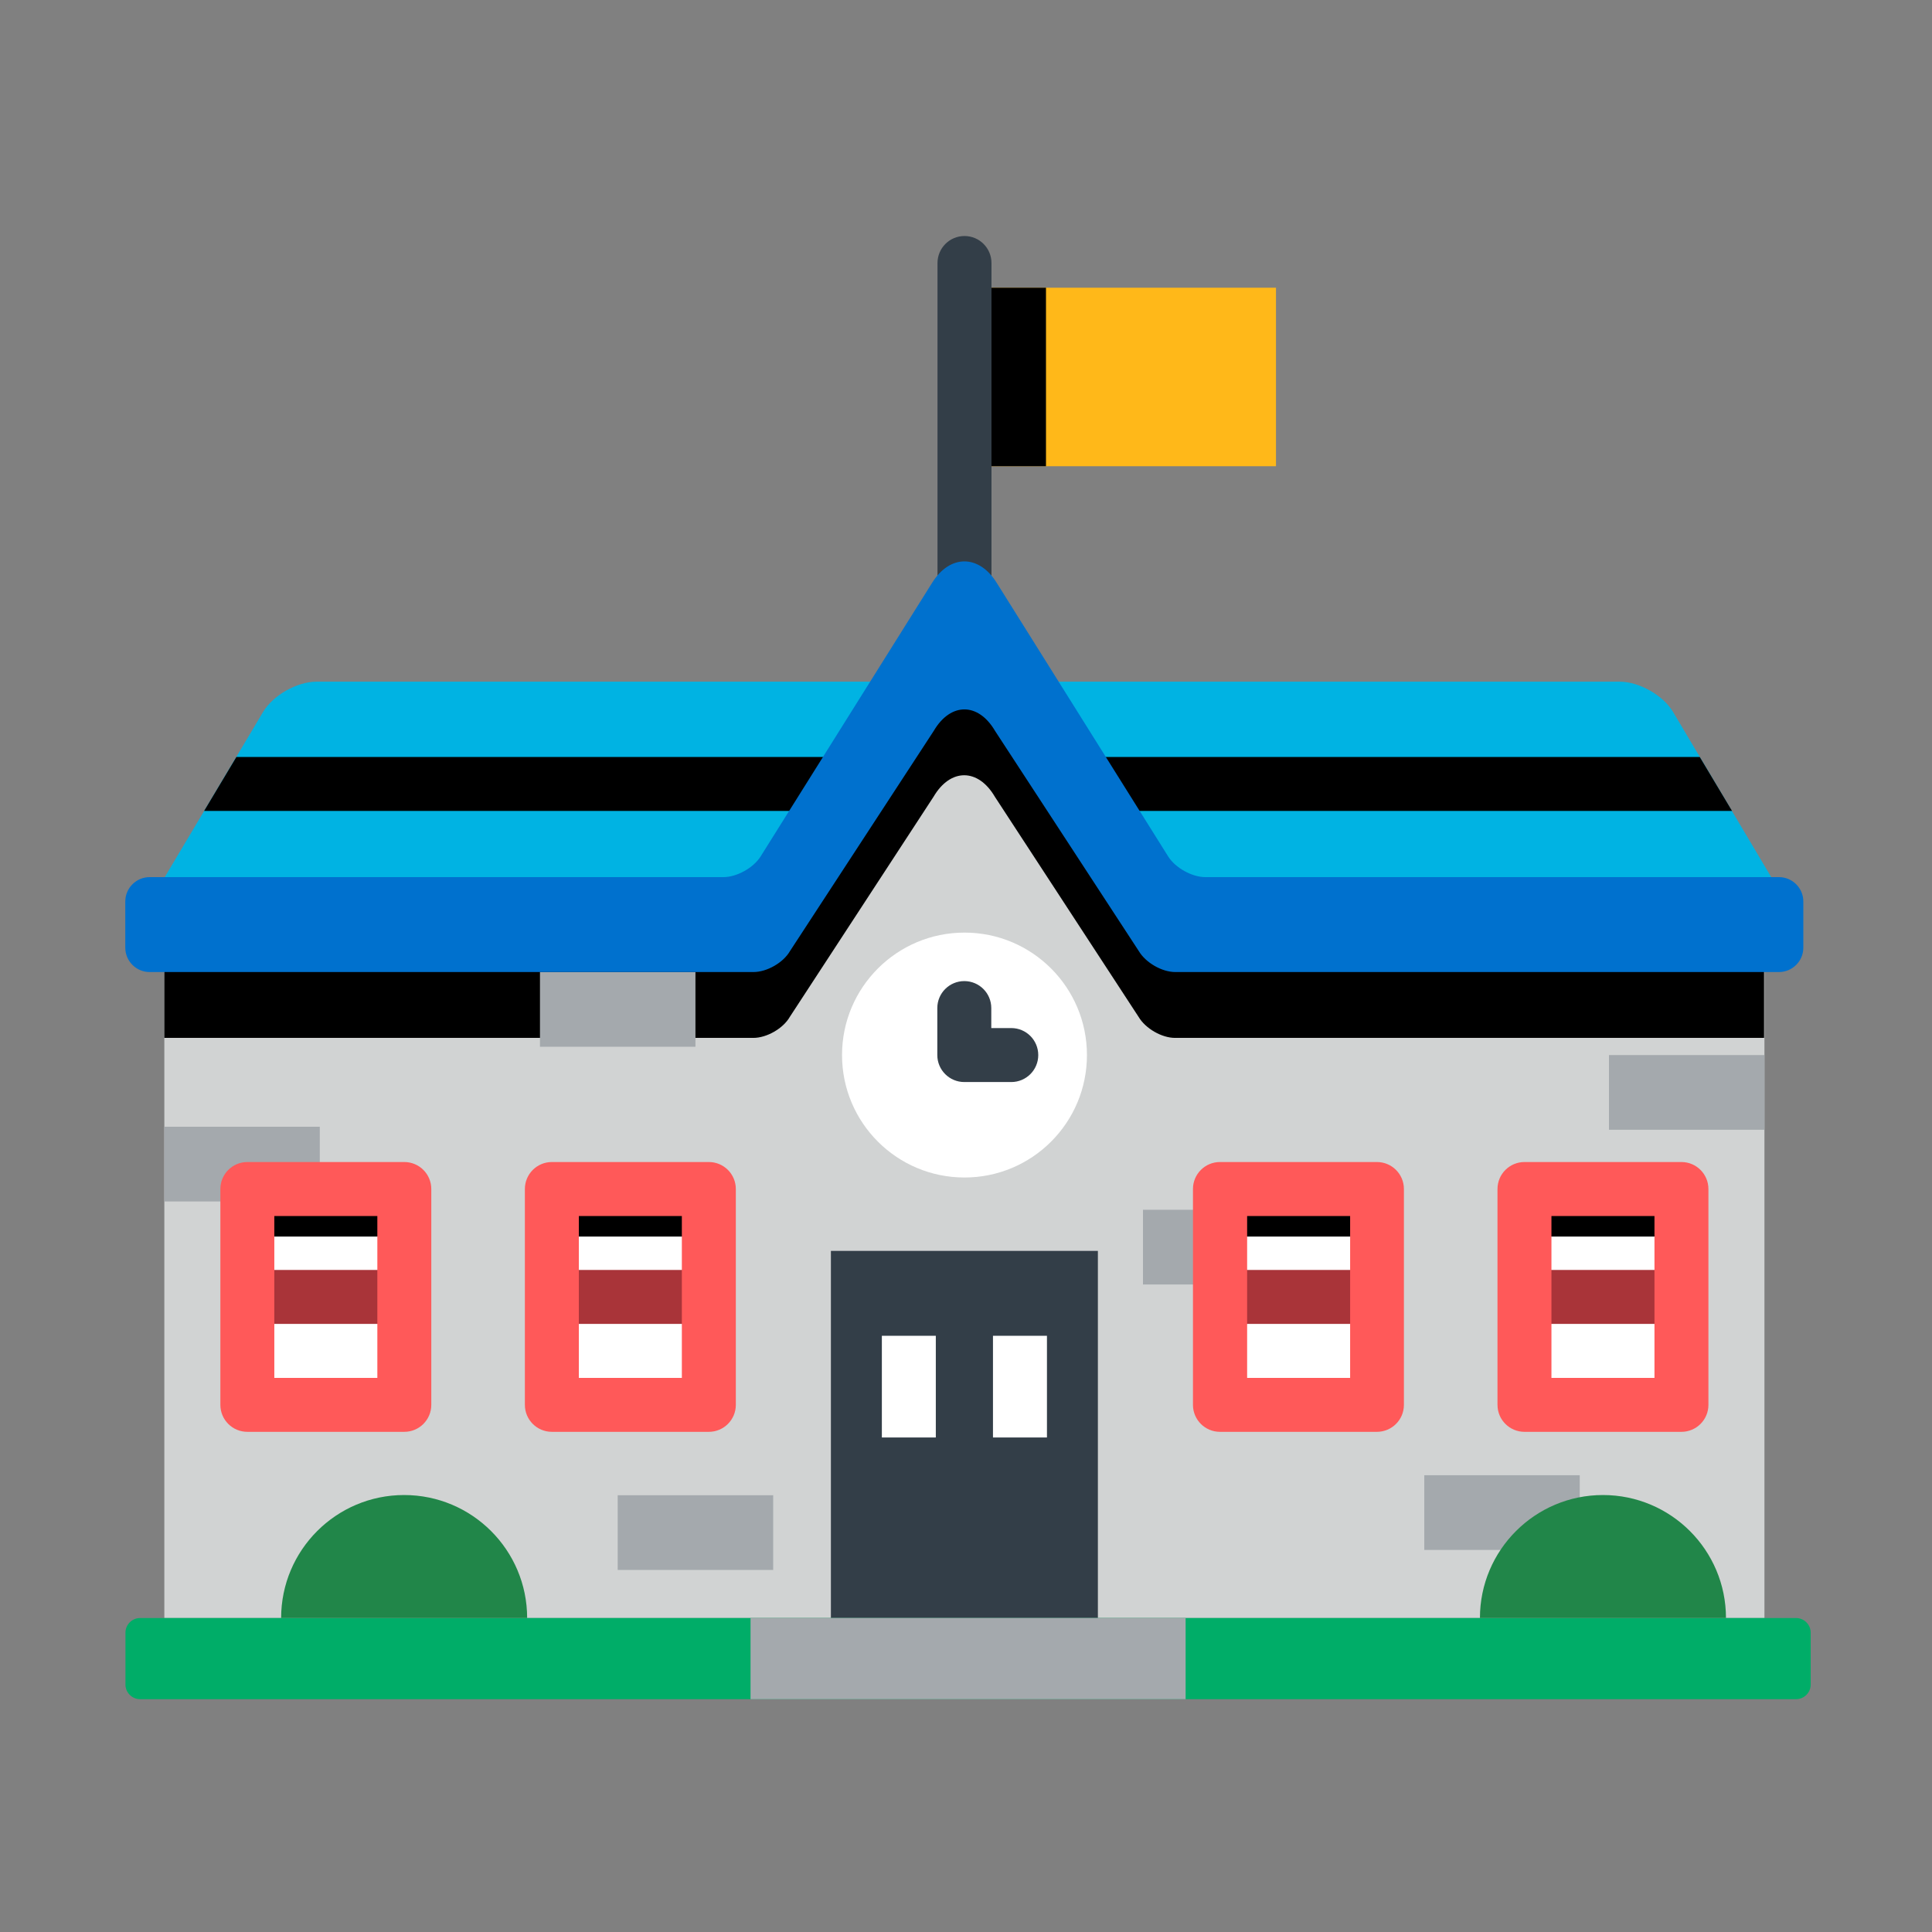 <?xml version="1.0" encoding="UTF-8"?>
<svg xmlns="http://www.w3.org/2000/svg" xmlns:xlink="http://www.w3.org/1999/xlink" width="80px" height="80px" viewBox="0 0 80 80" version="1.1">
<rect x="0" y="0" width="80" height="80" fill="#808080" stroke="none"/>
<g id="surface1">
<path style=" stroke:none;fill-rule:nonzero;fill:rgb(0%,70.196%,89.02%);fill-opacity:1;" d="M 69.281 29.484 C 68.867 28.789 67.875 28.227 67.07 28.227 L 13.102 28.227 C 12.297 28.227 11.305 28.789 10.891 29.484 L 6.672 36.57 C 6.258 37.266 6.578 37.828 7.383 37.828 L 72.781 37.828 C 73.586 37.828 73.906 37.266 73.492 36.57 Z M 69.281 29.484 "/>
<path style=" stroke:none;fill-rule:nonzero;fill:rgb(0%,0%,0%);fill-opacity:1;" d="M 70.383 31.344 L 45.008 31.344 L 45.008 33.578 L 71.719 33.578 Z M 8.453 33.578 L 34.867 33.578 L 34.867 31.344 L 9.789 31.344 Z M 8.453 33.578 "/>
<path style=" stroke:none;fill-rule:nonzero;fill:rgb(81.961%,82.745%,82.745%);fill-opacity:1;" d="M 47.539 37.469 L 39.938 25.266 L 32.328 37.469 L 6.805 37.469 L 6.805 67 L 73.062 67 L 73.062 37.469 Z M 47.539 37.469 "/>
<path style=" stroke:none;fill-rule:nonzero;fill:rgb(0%,0%,0%);fill-opacity:1;" d="M 49.914 39.055 C 49.359 39.055 48.672 38.672 48.375 38.203 L 47.914 37.469 L 47.531 37.469 L 40.445 26.094 C 40.109 25.938 39.75 25.938 39.406 26.094 L 32.32 37.469 L 31.953 37.469 L 31.492 38.203 C 31.195 38.672 30.508 39.055 29.953 39.055 L 6.805 39.055 L 6.805 42.977 L 31.195 42.977 C 31.75 42.977 32.43 42.586 32.703 42.109 L 38.656 32.992 C 39.352 31.805 40.5 31.805 41.195 32.992 L 47.148 42.109 C 47.43 42.586 48.102 42.977 48.656 42.977 L 73.047 42.977 L 73.047 39.055 Z M 49.914 39.055 "/>
<path style=" stroke:none;fill-rule:nonzero;fill:rgb(64.314%,66.275%,67.843%);fill-opacity:1;" d="M 66.625 43.688 L 73.062 43.688 L 73.062 46.781 L 66.625 46.781 Z M 47.328 50.094 L 53.766 50.094 L 53.766 53.188 L 47.328 53.188 Z M 58.977 61.086 L 65.414 61.086 L 65.414 64.18 L 58.977 64.18 Z M 25.578 61.914 L 32.016 61.914 L 32.016 65.008 L 25.578 65.008 Z M 6.805 46.656 L 13.242 46.656 L 13.242 49.75 L 6.805 49.75 Z M 22.359 40.25 L 28.797 40.25 L 28.797 43.344 L 22.359 43.344 Z M 22.359 40.25 "/>
<path style=" stroke:none;fill-rule:nonzero;fill:rgb(20%,24.314%,28.235%);fill-opacity:1;" d="M 34.406 51.797 L 45.461 51.797 L 45.461 67 L 34.406 67 Z M 34.406 51.797 "/>
<path style=" stroke:none;fill-rule:nonzero;fill:rgb(100%,100%,100%);fill-opacity:1;" d="M 36.516 55.312 L 38.75 55.312 L 38.75 59.523 L 36.516 59.523 Z M 41.117 55.312 L 43.352 55.312 L 43.352 59.523 L 41.117 59.523 Z M 22.852 49.234 L 29.352 49.234 L 29.352 58.172 L 22.852 58.172 Z M 22.852 49.234 "/>
<path style=" stroke:none;fill-rule:nonzero;fill:rgb(0%,0%,0%);fill-opacity:1;" d="M 22.852 49.234 L 29.352 49.234 L 29.352 51.203 L 22.852 51.203 Z M 22.852 49.234 "/>
<path style=" stroke:none;fill-rule:nonzero;fill:rgb(66.275%,20.392%,22.353%);fill-opacity:1;" d="M 22.852 52.586 L 29.352 52.586 L 29.352 54.82 L 22.852 54.82 Z M 22.852 52.586 "/>
<path style=" stroke:none;fill-rule:nonzero;fill:rgb(100%,34.902%,34.902%);fill-opacity:1;" d="M 23.969 57.055 L 28.234 57.055 L 28.234 50.352 L 23.969 50.352 Z M 29.352 59.289 L 22.852 59.289 C 22.234 59.289 21.734 58.789 21.734 58.172 L 21.734 49.234 C 21.734 48.617 22.234 48.117 22.852 48.117 L 29.352 48.117 C 29.969 48.117 30.469 48.617 30.469 49.234 L 30.469 58.172 C 30.469 58.789 29.969 59.289 29.352 59.289 Z M 29.352 59.289 "/>
<path style=" stroke:none;fill-rule:nonzero;fill:rgb(100%,100%,100%);fill-opacity:1;" d="M 10.242 49.234 L 16.742 49.234 L 16.742 58.172 L 10.242 58.172 Z M 10.242 49.234 "/>
<path style=" stroke:none;fill-rule:nonzero;fill:rgb(0%,0%,0%);fill-opacity:1;" d="M 10.242 49.234 L 16.742 49.234 L 16.742 51.203 L 10.242 51.203 Z M 10.242 49.234 "/>
<path style=" stroke:none;fill-rule:nonzero;fill:rgb(66.275%,20.392%,22.353%);fill-opacity:1;" d="M 10.242 52.586 L 16.742 52.586 L 16.742 54.82 L 10.242 54.82 Z M 10.242 52.586 "/>
<path style=" stroke:none;fill-rule:nonzero;fill:rgb(100%,34.902%,34.902%);fill-opacity:1;" d="M 11.359 57.055 L 15.625 57.055 L 15.625 50.352 L 11.359 50.352 Z M 16.742 59.289 L 10.242 59.289 C 9.625 59.289 9.125 58.789 9.125 58.172 L 9.125 49.234 C 9.125 48.617 9.625 48.117 10.242 48.117 L 16.742 48.117 C 17.359 48.117 17.859 48.617 17.859 49.234 L 17.859 58.172 C 17.859 58.789 17.359 59.289 16.742 59.289 Z M 16.742 59.289 "/>
<path style=" stroke:none;fill-rule:nonzero;fill:rgb(100%,100%,100%);fill-opacity:1;" d="M 50.523 49.234 L 57.023 49.234 L 57.023 58.172 L 50.523 58.172 Z M 50.523 49.234 "/>
<path style=" stroke:none;fill-rule:nonzero;fill:rgb(0%,0%,0%);fill-opacity:1;" d="M 50.523 49.234 L 57.023 49.234 L 57.023 51.203 L 50.523 51.203 Z M 50.523 49.234 "/>
<path style=" stroke:none;fill-rule:nonzero;fill:rgb(66.275%,20.392%,22.353%);fill-opacity:1;" d="M 50.523 52.586 L 57.023 52.586 L 57.023 54.82 L 50.523 54.82 Z M 50.523 52.586 "/>
<path style=" stroke:none;fill-rule:nonzero;fill:rgb(100%,34.902%,34.902%);fill-opacity:1;" d="M 51.641 57.055 L 55.906 57.055 L 55.906 50.352 L 51.641 50.352 Z M 57.016 59.289 L 50.516 59.289 C 49.898 59.289 49.398 58.789 49.398 58.172 L 49.398 49.234 C 49.398 48.617 49.898 48.117 50.516 48.117 L 57.016 48.117 C 57.633 48.117 58.133 48.617 58.133 49.234 L 58.133 58.172 C 58.133 58.789 57.633 59.289 57.016 59.289 Z M 57.016 59.289 "/>
<path style=" stroke:none;fill-rule:nonzero;fill:rgb(100%,100%,100%);fill-opacity:1;" d="M 63.125 49.234 L 69.625 49.234 L 69.625 58.172 L 63.125 58.172 Z M 63.125 49.234 "/>
<path style=" stroke:none;fill-rule:nonzero;fill:rgb(0%,0%,0%);fill-opacity:1;" d="M 63.125 49.234 L 69.625 49.234 L 69.625 51.203 L 63.125 51.203 Z M 63.125 49.234 "/>
<path style=" stroke:none;fill-rule:nonzero;fill:rgb(66.275%,20.392%,22.353%);fill-opacity:1;" d="M 63.125 52.586 L 69.625 52.586 L 69.625 54.82 L 63.125 54.82 Z M 63.125 52.586 "/>
<path style=" stroke:none;fill-rule:nonzero;fill:rgb(100%,34.902%,34.902%);fill-opacity:1;" d="M 64.242 57.055 L 68.508 57.055 L 68.508 50.352 L 64.242 50.352 Z M 69.625 59.289 L 63.125 59.289 C 62.508 59.289 62.008 58.789 62.008 58.172 L 62.008 49.234 C 62.008 48.617 62.508 48.117 63.125 48.117 L 69.625 48.117 C 70.242 48.117 70.742 48.617 70.742 49.234 L 70.742 58.172 C 70.742 58.789 70.242 59.289 69.625 59.289 Z M 69.625 59.289 "/>
<path style=" stroke:none;fill-rule:nonzero;fill:rgb(100%,72.157%,9.804%);fill-opacity:1;" d="M 39.938 11.914 L 52.836 11.914 L 52.836 19.305 L 39.938 19.305 Z M 39.938 11.914 "/>
<path style=" stroke:none;fill-rule:nonzero;fill:rgb(0%,0%,0%);fill-opacity:1;" d="M 39.938 11.914 L 43.312 11.914 L 43.312 19.305 L 39.938 19.305 Z M 39.938 11.914 "/>
<path style=" stroke:none;fill-rule:nonzero;fill:rgb(20%,24.314%,28.235%);fill-opacity:1;" d="M 39.938 26.383 C 39.32 26.383 38.82 25.883 38.82 25.266 L 38.82 10.891 C 38.82 10.273 39.32 9.773 39.938 9.773 C 40.555 9.773 41.055 10.273 41.055 10.891 L 41.055 25.273 C 41.055 25.883 40.555 26.383 39.938 26.383 Z M 39.938 26.383 "/>
<path style=" stroke:none;fill-rule:nonzero;fill:rgb(0%,44.314%,80.784%);fill-opacity:1;" d="M 41.266 24.125 C 40.531 22.953 39.336 22.953 38.602 24.125 L 31.492 35.469 C 31.195 35.938 30.508 36.32 29.953 36.32 L 6.195 36.32 C 5.641 36.32 5.188 36.773 5.188 37.328 L 5.188 39.242 C 5.188 39.797 5.641 40.25 6.195 40.25 L 31.203 40.25 C 31.758 40.25 32.438 39.859 32.711 39.383 L 38.664 30.266 C 39.359 29.078 40.508 29.078 41.203 30.266 L 47.156 39.383 C 47.438 39.859 48.109 40.25 48.664 40.25 L 73.664 40.25 C 74.219 40.25 74.672 39.797 74.672 39.242 L 74.672 37.328 C 74.672 36.773 74.219 36.32 73.664 36.32 L 49.914 36.32 C 49.359 36.32 48.672 35.938 48.375 35.469 Z M 41.266 24.125 "/>
<path style=" stroke:none;fill-rule:nonzero;fill:rgb(100%,100%,100%);fill-opacity:1;" d="M 34.867 43.688 C 34.867 46.488 37.137 48.758 39.938 48.758 C 42.738 48.758 45.008 46.488 45.008 43.688 C 45.008 40.887 42.738 38.617 39.938 38.617 C 37.137 38.617 34.867 40.887 34.867 43.688 Z M 34.867 43.688 "/>
<path style=" stroke:none;fill-rule:nonzero;fill:rgb(20%,24.314%,28.235%);fill-opacity:1;" d="M 41.875 42.57 L 41.047 42.57 L 41.047 41.742 C 41.047 41.125 40.547 40.625 39.93 40.625 C 39.312 40.625 38.812 41.125 38.812 41.742 L 38.812 43.688 C 38.812 44.305 39.312 44.805 39.93 44.805 L 41.875 44.805 C 42.492 44.805 42.992 44.305 42.992 43.688 C 42.992 43.07 42.492 42.57 41.875 42.57 Z M 41.875 42.57 "/>
<path style=" stroke:none;fill-rule:nonzero;fill:rgb(0%,67.843%,40.784%);fill-opacity:1;" d="M 74.977 69.758 C 74.977 70.086 74.703 70.359 74.375 70.359 L 5.797 70.359 C 5.469 70.359 5.195 70.086 5.195 69.758 L 5.195 67.602 C 5.195 67.273 5.469 67 5.797 67 L 74.375 67 C 74.703 67 74.977 67.273 74.977 67.602 Z M 74.977 69.758 "/>
<path style=" stroke:none;fill-rule:nonzero;fill:rgb(64.314%,66.275%,67.843%);fill-opacity:1;" d="M 31.078 67 L 49.094 67 L 49.094 70.359 L 31.078 70.359 Z M 31.078 67 "/>
<path style=" stroke:none;fill-rule:nonzero;fill:rgb(12.941%,52.549%,28.627%);fill-opacity:1;" d="M 71.469 67 C 71.469 64.188 69.188 61.906 66.375 61.906 C 63.562 61.906 61.281 64.188 61.281 67 Z M 21.828 67 C 21.828 64.188 19.547 61.906 16.734 61.906 C 13.922 61.906 11.641 64.188 11.641 67 Z M 21.828 67 "/>
</g>
</svg>
